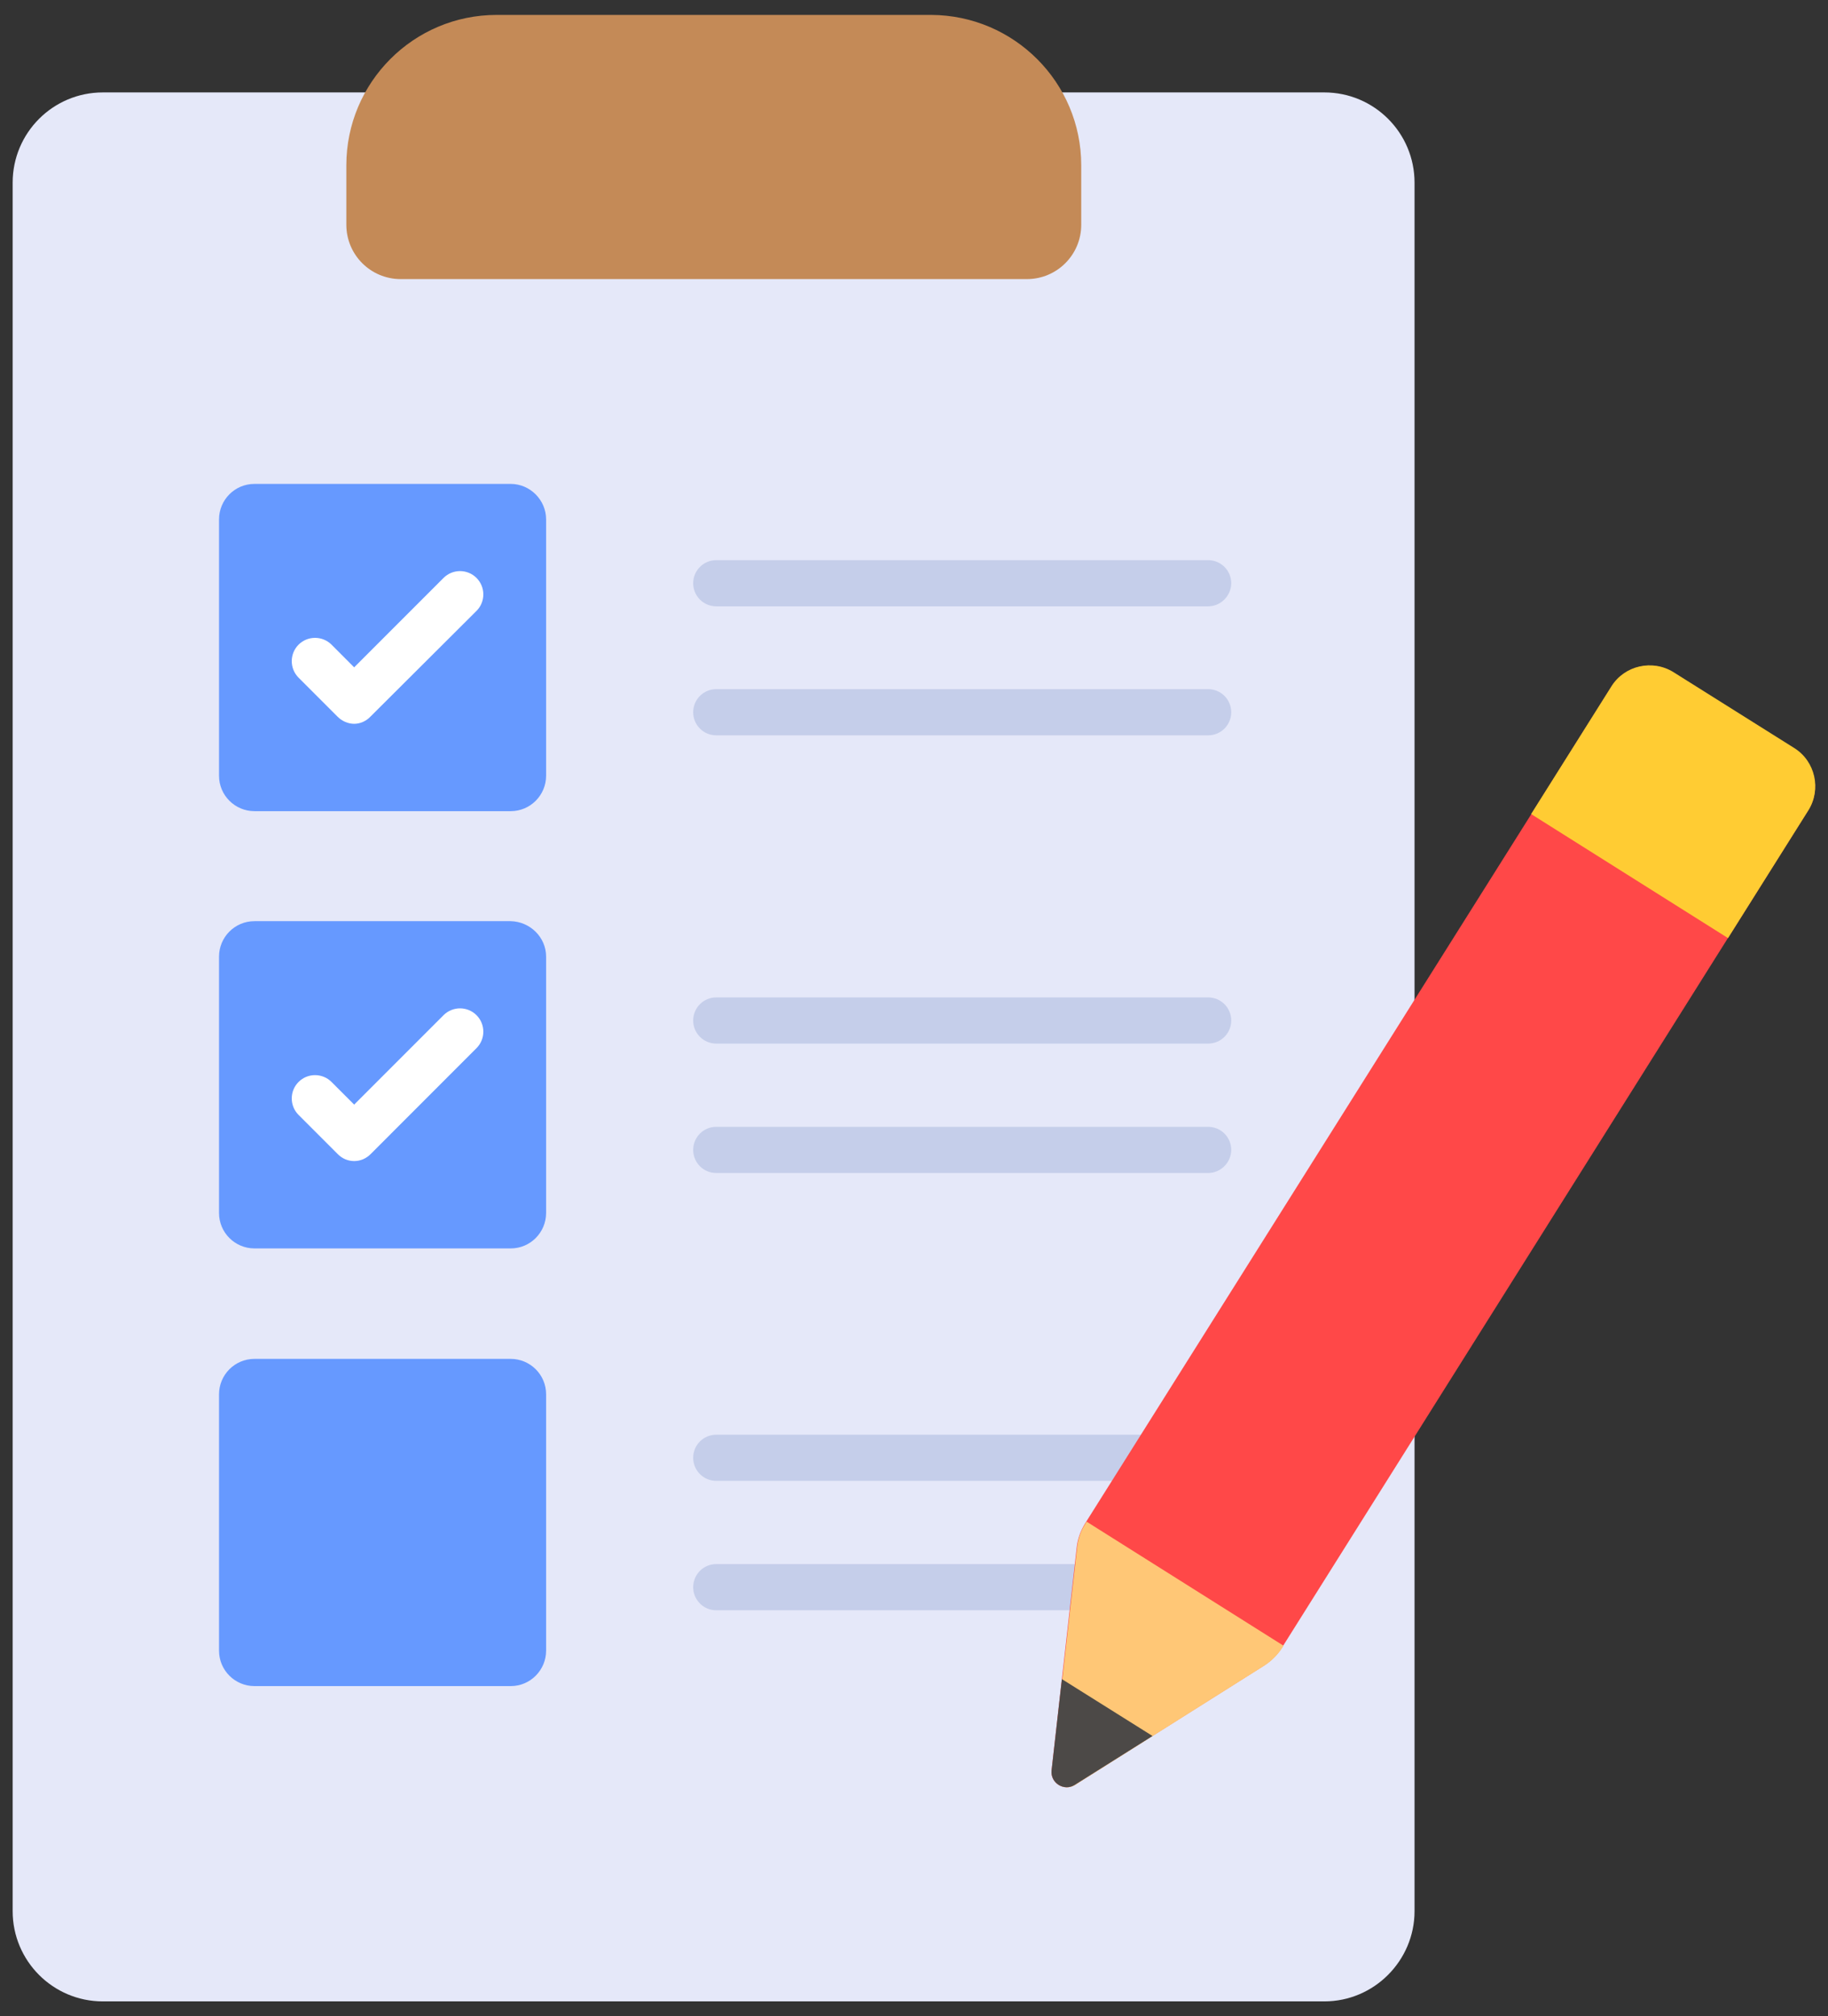 <svg width="39" height="43" viewBox="0 0 39 43" fill="none" xmlns="http://www.w3.org/2000/svg">
<rect x="0" y="0" width="39" height="43" fill="#333333" stroke="none"/>
<path d="M2.194 1.971H28.254C29.317 1.971 30.179 2.832 30.179 3.896V40.757C30.179 41.812 29.317 42.682 28.254 42.682H2.194C1.131 42.682 0.27 41.82 0.27 40.757V3.896C0.27 2.832 1.131 1.971 2.194 1.971Z" fill="#E5E8F9"/>
<path d="M11.651 11.076V16.543C11.651 16.956 11.317 17.299 10.896 17.299H5.429C5.016 17.299 4.673 16.965 4.673 16.543V11.076C4.673 10.663 5.007 10.32 5.429 10.32H10.896C11.309 10.32 11.651 10.663 11.651 11.076Z" fill="#6699FF"/>
<path d="M11.651 20.401V25.868C11.651 26.281 11.317 26.624 10.896 26.624H5.429C5.016 26.624 4.673 26.29 4.673 25.868V20.401C4.673 19.988 5.007 19.645 5.429 19.645H10.896C11.309 19.654 11.651 19.988 11.651 20.401Z" fill="#6699FF"/>
<path d="M10.896 28.98C11.309 28.98 11.651 29.314 11.651 29.735V35.202C11.651 35.615 11.317 35.958 10.896 35.958H5.429C5.016 35.958 4.673 35.624 4.673 35.202V29.735C4.673 29.322 5.007 28.98 5.429 28.98H10.896Z" fill="#6699FF"/>
<path d="M25.775 12.931H15.281C15.009 12.931 14.789 12.711 14.789 12.438C14.789 12.166 15.009 11.946 15.281 11.946H25.775C26.048 11.946 26.268 12.166 26.268 12.438C26.268 12.702 26.048 12.931 25.775 12.931Z" fill="#C5CEEA"/>
<path d="M25.775 15.682H15.281C15.009 15.682 14.789 15.462 14.789 15.19C14.789 14.917 15.009 14.697 15.281 14.697H25.775C26.048 14.697 26.268 14.917 26.268 15.19C26.268 15.462 26.048 15.682 25.775 15.682Z" fill="#C5CEEA"/>
<path d="M25.775 22.256H15.281C15.009 22.256 14.789 22.036 14.789 21.764C14.789 21.491 15.009 21.271 15.281 21.271H25.775C26.048 21.271 26.268 21.491 26.268 21.764C26.268 22.036 26.048 22.256 25.775 22.256Z" fill="#C5CEEA"/>
<path d="M25.775 25.016H15.281C15.009 25.016 14.789 24.796 14.789 24.523C14.789 24.251 15.009 24.031 15.281 24.031H25.775C26.048 24.031 26.268 24.251 26.268 24.523C26.268 24.787 26.048 25.016 25.775 25.016Z" fill="#C5CEEA"/>
<path d="M25.775 31.581H15.281C15.009 31.581 14.789 31.361 14.789 31.089C14.789 30.816 15.009 30.597 15.281 30.597H25.775C26.048 30.597 26.268 30.816 26.268 31.089C26.268 31.361 26.048 31.581 25.775 31.581Z" fill="#C5CEEA"/>
<path d="M25.775 34.341H15.281C15.009 34.341 14.789 34.121 14.789 33.849C14.789 33.576 15.009 33.356 15.281 33.356H25.775C26.048 33.356 26.268 33.576 26.268 33.849C26.268 34.121 26.048 34.341 25.775 34.341Z" fill="#C5CEEA"/>
<path d="M7.556 15.436C7.433 15.436 7.301 15.383 7.205 15.287L6.37 14.452C6.176 14.258 6.176 13.942 6.37 13.748C6.563 13.555 6.879 13.555 7.073 13.748L7.556 14.232L9.463 12.325C9.657 12.131 9.973 12.131 10.166 12.325C10.36 12.518 10.36 12.835 10.166 13.028L7.908 15.278C7.811 15.383 7.679 15.436 7.556 15.436Z" fill="white"/>
<path d="M7.556 24.761C7.424 24.761 7.301 24.709 7.205 24.612L6.37 23.777C6.176 23.584 6.176 23.267 6.37 23.074C6.563 22.88 6.879 22.88 7.073 23.074L7.556 23.557L9.463 21.65C9.657 21.456 9.973 21.456 10.166 21.65C10.36 21.843 10.36 22.16 10.166 22.353L7.908 24.612C7.811 24.709 7.688 24.761 7.556 24.761Z" fill="white"/>
<path d="M23.068 3.526V4.792C23.068 5.434 22.55 5.952 21.908 5.952H8.549C7.907 5.952 7.389 5.434 7.389 4.792V3.526C7.389 1.76 8.821 0.318 10.597 0.318H19.869C21.636 0.327 23.068 1.76 23.068 3.526Z" fill="#C48A57"/>
<path d="M38.273 15.963C38.721 16.244 38.862 16.842 38.572 17.29L27.348 35.141C27.252 35.29 27.12 35.422 26.97 35.519L22.927 38.068C22.699 38.208 22.409 38.024 22.435 37.76L22.971 33.005C22.989 32.829 23.05 32.654 23.147 32.495L34.38 14.645C34.661 14.197 35.258 14.056 35.707 14.346L38.273 15.963Z" fill="#FF4848"/>
<path d="M23.182 32.451L23.156 32.495C23.059 32.645 22.998 32.82 22.98 33.005L22.444 37.76C22.418 38.023 22.708 38.208 22.936 38.067L26.979 35.519C27.129 35.422 27.261 35.29 27.357 35.141L27.384 35.097L23.182 32.451Z" fill="#FFC776"/>
<path d="M36.867 20.006L38.581 17.282C38.862 16.833 38.73 16.236 38.282 15.954L35.707 14.337C35.259 14.056 34.661 14.188 34.38 14.636L32.666 17.361L36.867 20.006Z" fill="#FFCC33"/>
<path d="M22.655 35.809L22.435 37.76C22.409 38.023 22.699 38.208 22.927 38.067L24.589 37.022L22.655 35.809Z" fill="#4C4947"/>
</svg>
